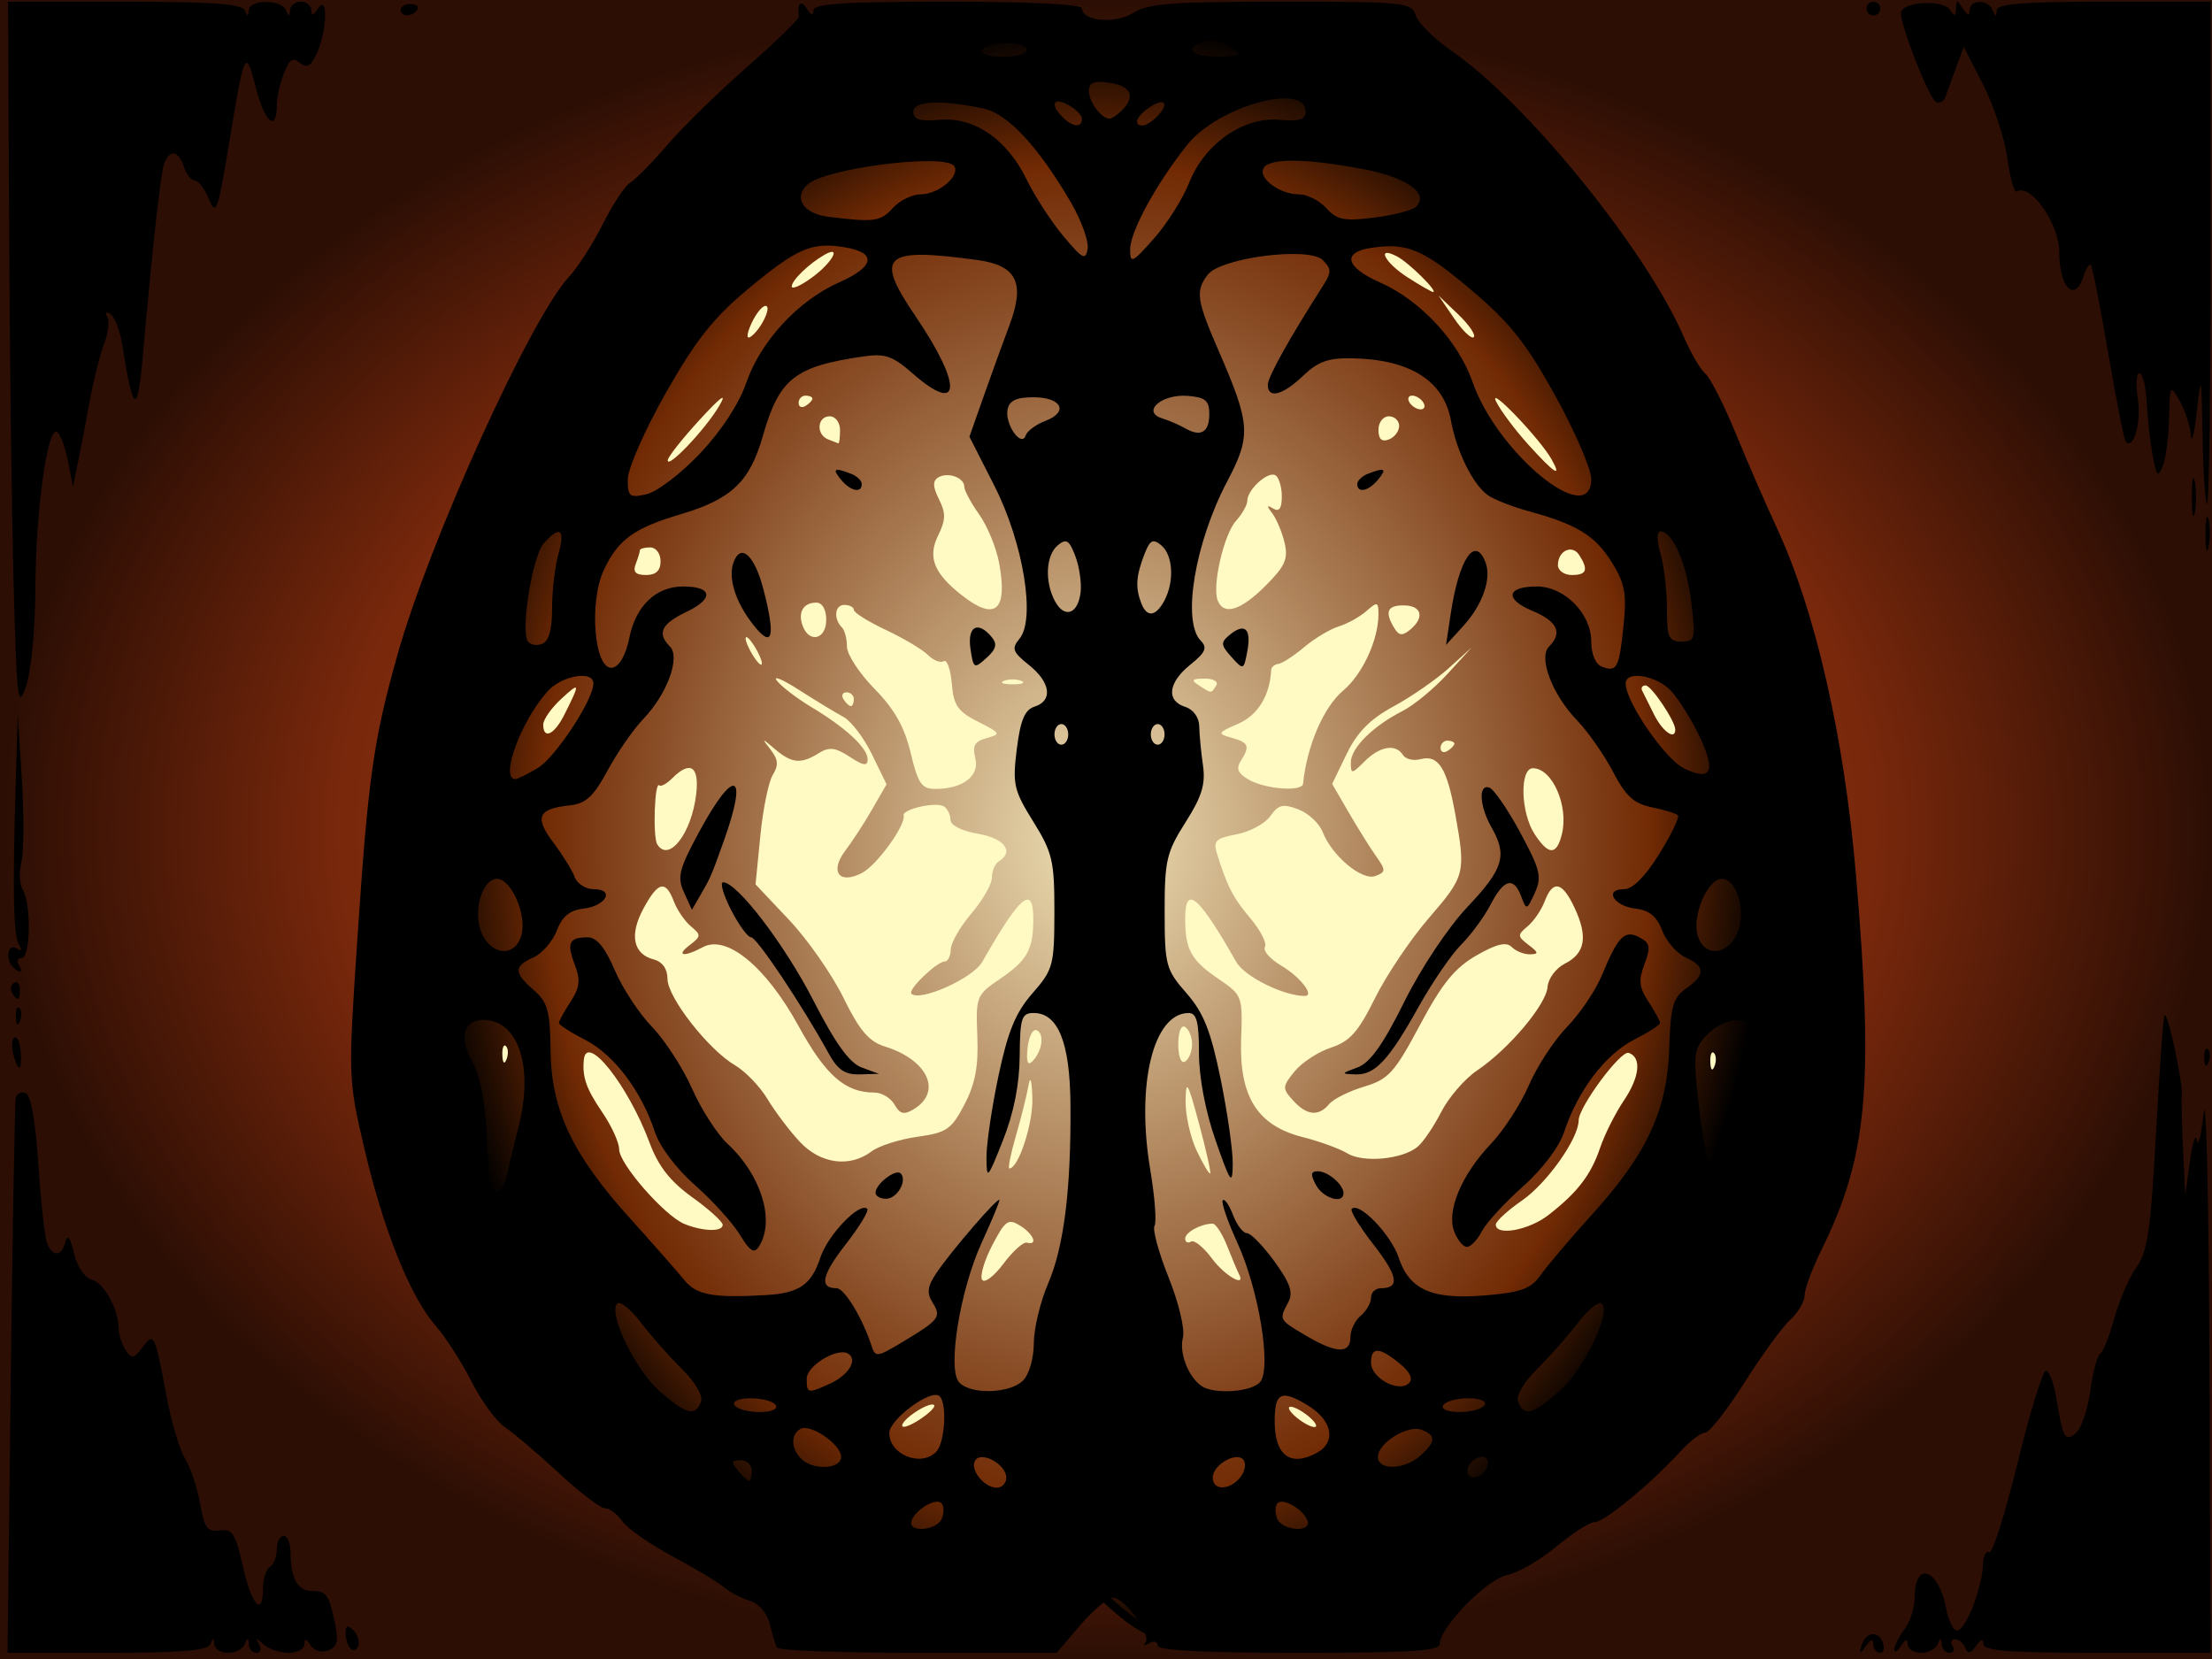 <?xml version="1.0" encoding="UTF-8" standalone="no"?>
<!-- Created with Inkscape (http://www.inkscape.org/) -->
<svg
   xmlns:dc="http://purl.org/dc/elements/1.1/"
   xmlns:cc="http://creativecommons.org/ns#"
   xmlns:rdf="http://www.w3.org/1999/02/22-rdf-syntax-ns#"
   xmlns:svg="http://www.w3.org/2000/svg"
   xmlns="http://www.w3.org/2000/svg"
   xmlns:xlink="http://www.w3.org/1999/xlink"
   xmlns:sodipodi="http://sodipodi.sourceforge.net/DTD/sodipodi-0.dtd"
   xmlns:inkscape="http://www.inkscape.org/namespaces/inkscape"
   width="640"
   height="480"
   id="svg3292"
   sodipodi:version="0.32"
   inkscape:version="0.46"
   sodipodi:docname="bg8.svg"
   inkscape:output_extension="org.inkscape.output.svg.inkscape"
   version="1.0"
   inkscape:export-filename="C:\Users\Jesper\Documents\Visual Studio 2008\Projects\L2Stack\Debug\data\bg8.png"
   inkscape:export-xdpi="90"
   inkscape:export-ydpi="90">
  <rect width="100%" height="100%" fill="#808080" stroke="none"/>
  <defs
     id="defs3294">
    <linearGradient
       id="linearGradient3904">
      <stop
         style="stop-color:#c74215;stop-opacity:1;"
         offset="0"
         id="stop3906" />
      <stop
         id="stop4274"
         offset="0.691"
         style="stop-color:#79280c;stop-opacity:1;" />
      <stop
         style="stop-color:#2c0e04;stop-opacity:1;"
         offset="1"
         id="stop3908" />
    </linearGradient>
    <linearGradient
       id="linearGradient3896">
      <stop
         id="stop4234"
         offset="0"
         style="stop-color:#eee0b5;stop-opacity:1;" />
      <stop
         style="stop-color:#712a04;stop-opacity:1;"
         offset="0.826"
         id="stop4236" />
      <stop
         style="stop-color:#000000;stop-opacity:1;"
         offset="1"
         id="stop3900" />
    </linearGradient>
    <inkscape:perspective
       sodipodi:type="inkscape:persp3d"
       inkscape:vp_x="0 : 526.18109 : 1"
       inkscape:vp_y="0 : 1000 : 0"
       inkscape:vp_z="744.09448 : 526.18109 : 1"
       inkscape:persp3d-origin="372.04724 : 350.78739 : 1"
       id="perspective3300" />
    <inkscape:perspective
       id="perspective3309"
       inkscape:persp3d-origin="372.04724 : 350.78739 : 1"
       inkscape:vp_z="744.09448 : 526.18109 : 1"
       inkscape:vp_y="0 : 1000 : 0"
       inkscape:vp_x="0 : 526.18109 : 1"
       sodipodi:type="inkscape:persp3d" />
    <radialGradient
       inkscape:collect="always"
       xlink:href="#linearGradient3896"
       id="radialGradient3902"
       cx="376.329"
       cy="510.648"
       fx="376.329"
       fy="510.648"
       r="220.259"
       gradientTransform="matrix(0.883,0,0,1.071,-5.067,-8.416)"
       gradientUnits="userSpaceOnUse" />
    <radialGradient
       inkscape:collect="always"
       xlink:href="#linearGradient3904"
       id="radialGradient3910"
       cx="367.5"
       cy="506.368"
       fx="367.5"
       fy="506.368"
       r="362.547"
       gradientTransform="matrix(0.883,0,0,0.662,5.632,201.06)"
       gradientUnits="userSpaceOnUse" />
    <inkscape:perspective
       id="perspective7420"
       inkscape:persp3d-origin="372.04724 : 350.78739 : 1"
       inkscape:vp_z="744.09448 : 526.18109 : 1"
       inkscape:vp_y="0 : 1000 : 0"
       inkscape:vp_x="0 : 526.18109 : 1"
       sodipodi:type="inkscape:persp3d" />
    <inkscape:perspective
       id="perspective7433"
       inkscape:persp3d-origin="372.04724 : 350.78739 : 1"
       inkscape:vp_z="744.09448 : 526.18109 : 1"
       inkscape:vp_y="0 : 1000 : 0"
       inkscape:vp_x="0 : 526.18109 : 1"
       sodipodi:type="inkscape:persp3d" />
  </defs>
  <sodipodi:namedview
     id="base"
     pagecolor="#ffffff"
     bordercolor="#666666"
     borderopacity="1.0"
     gridtolerance="10000"
     guidetolerance="10"
     objecttolerance="10"
     inkscape:pageopacity="0.0"
     inkscape:pageshadow="2"
     inkscape:zoom="0.9899495"
     inkscape:cx="311.65541"
     inkscape:cy="574.9621"
     inkscape:document-units="px"
     inkscape:current-layer="layer1"
     showgrid="false"
     inkscape:window-width="1680"
     inkscape:window-height="1000"
     inkscape:window-x="0"
     inkscape:window-y="14" />
  <g
     inkscape:label="Layer 1"
     inkscape:groupmode="layer"
     id="layer1"
     transform="translate(-10.004,-296.268)">
    <rect
       style="opacity:1;fill:url(#radialGradient3910);fill-opacity:1;fill-rule:evenodd;stroke:none;stroke-width:0.906px;stroke-linecap:butt;stroke-linejoin:miter;marker:none;marker-start:none;marker-mid:none;marker-end:none;stroke-miterlimit:4;stroke-dasharray:none;stroke-dashoffset:0;stroke-opacity:1;visibility:visible;display:inline;overflow:visible;enable-background:accumulate"
       id="rect3894"
       width="640"
       height="480"
       x="10.004"
       y="296.268"
       ry="0"
       inkscape:export-filename="C:\Users\Jesper\Pictures\bg8.png"
       inkscape:export-xdpi="99.297516"
       inkscape:export-ydpi="99.297516" />
    <path
       style="opacity:1;fill:url(#radialGradient3902);fill-opacity:1;fill-rule:nonzero;stroke:#000000;stroke-width:2.383;stroke-linecap:butt;stroke-linejoin:round;marker:none;marker-start:none;marker-mid:none;marker-end:none;stroke-miterlimit:4;stroke-dasharray:none;stroke-dashoffset:0;stroke-opacity:1;visibility:visible;display:inline;overflow:visible;enable-background:accumulate"
       d="M 139.939,622.412 C 125.851,551.877 138.047,473.038 158.852,432.701 C 179.658,392.363 226.942,331.227 259.726,314.21 C 277.276,305.1 307.779,300.751 322.796,314.343 C 333.869,300.306 355.167,302.928 366.904,306.647 C 385.074,312.403 452.799,348.506 494.888,445.306 C 522.526,508.87 528.388,560.478 508.758,648.883 C 492.635,721.493 415.45,763.592 401.58,766.744 C 387.71,769.895 356.187,780.609 335.381,763.592 C 314.576,746.575 318.359,740.902 318.359,745.945 C 318.359,750.987 313.315,767.374 297.554,768.004 C 281.792,768.634 250.269,775.567 221.898,749.726 C 193.528,723.885 152.143,683.52 139.939,622.412 z"
       id="path3826"
       sodipodi:nodetypes="csscsssssssss" />
    <path
       style="fill:#000000"
       d="M 13.117,695.36 C 13.629,651.842 14.283,615.202 14.57,613.938 C 14.857,612.674 16.156,612.047 17.455,612.546 C 18.927,613.11 20.302,620.852 21.104,633.092 C 21.813,643.894 22.936,654.149 23.601,655.882 C 25.202,660.053 27.859,659.888 28.956,655.55 C 29.545,653.221 30.354,654.298 31.395,658.801 C 32.272,662.59 34.456,665.928 36.391,666.434 C 40.047,667.39 44.276,674.899 44.327,680.525 C 44.343,682.389 45.256,685.258 46.356,686.901 C 48.089,689.49 48.739,689.383 51.248,686.097 C 54.634,681.664 54.734,681.872 58.306,700.834 C 59.647,707.951 62.027,715.842 63.595,718.371 C 65.164,720.9 67.097,726.722 67.892,731.31 C 69.108,738.325 70.011,739.555 73.577,739.055 C 77.23,738.542 78.158,739.988 80.289,749.505 C 82.828,760.848 86.11,764.336 86.11,755.692 C 86.11,753.019 87.006,750.279 88.101,749.603 C 89.196,748.926 90.092,746.634 90.092,744.509 C 90.092,742.384 90.988,740.645 92.084,740.645 C 93.179,740.645 94.075,742.811 94.075,745.459 C 94.075,752.824 96.121,756.569 100.144,756.569 C 104.453,756.569 105.108,757.48 106.942,766.026 C 108.029,771.094 107.604,772.775 104.984,773.781 C 103.059,774.519 100.89,773.885 99.878,772.286 C 98.62,770.3 98.109,770.218 98.087,771.996 C 98.071,773.365 95.996,774.484 93.477,774.484 C 90.959,774.484 87.691,773.365 86.216,771.996 C 84.071,770.006 83.816,770.006 84.94,771.996 C 85.713,773.365 85.396,774.484 84.236,774.484 C 83.077,774.484 82.057,773.365 81.971,771.996 C 81.845,770.006 81.613,770.006 80.809,771.996 C 80.257,773.365 78.087,774.484 75.988,774.484 C 73.889,774.484 72.101,773.365 72.015,771.996 C 71.889,770.006 71.657,770.006 70.853,771.996 C 70.115,773.826 62.22,774.484 41.018,774.484 L 12.187,774.484 L 13.117,695.36 z M 111.456,773.282 C 110.657,772.483 110.004,770.457 110.004,768.778 C 110.004,766.538 110.593,766.315 112.219,767.94 C 113.437,769.158 114.091,771.185 113.671,772.444 C 113.251,773.703 112.254,774.08 111.456,773.282 z M 234.843,772.991 C 234.382,772.17 233.431,769.095 232.73,766.157 C 231.981,763.019 229.608,760.254 226.979,759.453 C 224.517,758.703 221.159,756.942 219.517,755.541 C 217.874,754.139 211.165,750.11 204.609,746.588 C 198.052,743.065 191.505,738.495 190.06,736.433 C 188.615,734.37 186.363,732.677 185.057,732.671 C 183.75,732.664 177.753,728.085 171.729,722.496 C 165.706,716.907 158.706,710.95 156.174,709.26 C 153.642,707.569 149.268,701.623 146.454,696.046 C 143.639,690.469 138.936,683.156 136.003,679.796 C 128.656,671.381 120.832,651.844 115.33,628.18 C 110.758,608.509 110.735,607.805 113.367,568.463 C 116.534,521.126 117.988,510.769 124.963,485.856 C 134.162,452.995 163.534,388.23 174.614,376.376 C 177.173,373.639 181.592,366.748 184.435,361.061 C 187.277,355.375 190.835,350.001 192.341,349.118 C 193.847,348.235 198.743,343.254 203.219,338.049 C 207.696,332.843 218.096,322.687 226.33,315.479 C 234.565,308.271 241.222,301.781 241.125,301.057 C 240.609,297.224 241.709,296.112 243.411,298.745 C 244.697,300.736 245.351,300.901 245.371,299.243 C 245.394,297.338 254.511,296.755 284.229,296.755 C 308.284,296.755 323.056,297.497 323.056,298.707 C 323.056,302.438 332.887,303.266 337.934,299.96 C 341.998,297.298 349.228,296.755 380.595,296.755 C 416.601,296.755 418.422,296.94 419.625,300.731 C 420.32,302.919 424.881,307.455 429.762,310.812 C 451.622,325.847 486.207,368.402 497.213,393.805 C 499.232,398.464 502.031,403.228 503.434,404.392 C 504.836,405.556 508.811,413.388 512.266,421.798 C 515.721,430.207 521.067,442.501 524.145,449.117 C 535.199,472.878 543.58,509.552 546.949,548.911 C 552.22,610.481 550.355,630.906 536.994,657.931 C 534.317,663.346 532.126,669.254 532.126,671.059 C 532.126,672.864 530.289,676.003 528.043,678.035 C 525.797,680.066 519.817,688.267 514.753,696.258 C 509.69,704.249 504.558,710.787 503.351,710.787 C 502.143,710.787 498.908,713.25 496.162,716.261 C 487.729,725.508 474.201,736.664 471.423,736.664 C 469.973,736.664 464.971,739.851 460.308,743.746 C 455.644,747.641 449.256,751.342 446.111,751.971 C 440.236,753.146 426.596,767.045 426.596,771.857 C 426.596,773.948 418.259,774.484 385.777,774.484 C 358.376,774.484 344.959,773.791 344.959,772.376 C 344.959,771.217 343.839,770.913 342.47,771.7 C 341.101,772.488 340.627,772.418 341.416,771.545 C 343.324,769.433 335.47,758.56 332.036,758.56 C 330.553,758.56 326.272,762.143 322.523,766.522 L 315.705,774.484 L 275.693,774.484 C 253.686,774.484 235.304,773.813 234.843,772.991 z M 282.546,735.583 C 283.195,733.894 283.124,731.91 282.388,731.175 C 280.758,729.544 274.807,733.072 273.728,736.309 C 272.548,739.847 281.182,739.137 282.546,735.583 z M 388.314,736.309 C 387.234,733.072 381.284,729.544 379.653,731.175 C 378.918,731.91 378.847,733.894 379.495,735.583 C 380.859,739.137 389.494,739.847 388.314,736.309 z M 301.154,723.796 C 301.154,719.955 293.914,715.966 292.143,718.831 C 290.534,721.433 294.732,726.711 298.411,726.711 C 299.919,726.711 301.154,725.399 301.154,723.796 z M 368.78,723.813 C 370.104,722.219 370.607,719.977 369.899,718.831 C 368.128,715.966 360.888,719.955 360.888,723.796 C 360.888,727.549 365.67,727.559 368.78,723.813 z M 227.481,721.735 C 227.481,720.093 226.028,718.749 224.251,718.749 C 221.605,718.749 221.469,719.29 223.499,721.735 C 224.862,723.377 226.316,724.721 226.73,724.721 C 227.143,724.721 227.481,723.377 227.481,721.735 z M 440.534,719.594 C 440.534,718.003 439.301,717.357 437.547,718.029 C 435.904,718.66 434.56,720.395 434.56,721.885 C 434.56,723.477 435.793,724.123 437.547,723.45 C 439.19,722.82 440.534,721.085 440.534,719.594 z M 253.366,717.8 C 253.366,714.141 244.327,707.996 241.507,709.738 C 238.733,711.452 238.875,715.41 241.818,718.351 C 245.224,721.757 253.366,721.368 253.366,717.8 z M 420.963,717.445 C 425.461,713.376 425.551,711.576 421.337,709.96 C 417.325,708.42 408.676,713.776 408.676,717.8 C 408.676,721.781 416.418,721.558 420.963,717.445 z M 280.844,716.361 C 283.512,713.694 284.112,701.612 281.652,700.092 C 278.864,698.37 267.304,707.064 267.304,710.884 C 267.304,717.132 276.394,720.809 280.844,716.361 z M 390.886,716.689 C 396.724,713.565 395.592,707.267 388.407,702.899 C 380.702,698.215 378.808,699.127 378.808,707.521 C 378.808,717.323 383.311,720.741 390.886,716.689 z M 212.804,701.879 C 213.472,700.139 211.216,696.251 207.266,692.337 C 203.6,688.704 198.24,682.636 195.355,678.852 C 192.47,675.068 189.428,672.623 188.596,673.42 C 185.828,676.07 193.791,692.599 200.799,698.751 C 208.505,705.515 211.145,706.203 212.804,701.879 z M 234.45,702.825 C 233.774,701.73 230.532,700.834 227.246,700.834 C 223.771,700.834 221.788,701.667 222.504,702.825 C 223.18,703.92 226.422,704.815 229.708,704.815 C 233.183,704.815 235.166,703.983 234.45,702.825 z M 439.538,702.825 C 440.254,701.667 438.271,700.834 434.795,700.834 C 431.51,700.834 428.268,701.73 427.591,702.825 C 426.875,703.983 428.859,704.815 432.334,704.815 C 435.62,704.815 438.861,703.92 439.538,702.825 z M 461.242,698.751 C 468.251,692.599 476.213,676.07 473.445,673.42 C 472.613,672.623 469.572,675.068 466.687,678.852 C 463.801,682.636 458.441,688.704 454.775,692.337 C 450.826,696.251 448.57,700.139 449.237,701.879 C 450.897,706.203 453.536,705.515 461.242,698.751 z M 250.176,696.584 C 255.541,694.14 258.245,689.68 255.42,687.934 C 252.32,686.019 243.411,691.396 243.411,695.182 C 243.411,699.484 243.684,699.541 250.176,696.584 z M 305.989,695.716 C 307.749,693.957 309.118,689.238 309.118,684.933 C 309.118,680.723 310.977,672.949 313.249,667.658 C 317.847,656.95 319.916,640.362 319.72,615.783 C 319.578,597.884 316.144,589.364 309.072,589.364 C 305.582,589.364 305.124,590.774 305.033,601.805 C 304.965,610.026 303.325,618.296 300.196,626.189 C 295.712,637.499 295.459,637.763 295.417,631.165 C 295.392,627.334 296.958,616.699 298.896,607.534 C 301.617,594.662 303.856,589.226 308.735,583.647 C 314.72,576.803 315.052,575.573 315.071,560.136 C 315.09,545.38 314.513,542.916 308.949,533.968 C 303.323,524.919 302.923,523.158 304.193,512.999 C 305.24,504.617 306.497,501.617 309.34,500.715 C 314.715,499.009 313.983,493.676 307.683,488.654 C 302.986,484.909 302.625,483.904 304.968,481.082 C 309.705,475.375 306.086,453.317 297.707,436.824 L 290.49,422.62 L 294.602,410.944 C 296.864,404.522 300.218,395.275 302.057,390.396 C 306.688,378.107 304.215,373.06 292.797,371.5 C 265.546,367.775 262.926,370.15 274.877,387.742 C 288.594,407.936 288.125,416.669 273.99,404.262 C 268.278,399.248 266.038,398.48 259.789,399.396 C 239.838,402.317 235.47,405.788 230.683,422.526 C 226.923,435.669 221.634,440.69 206.956,445.048 C 193.473,449.05 188.899,452.35 184.768,461.052 C 180.26,470.549 181.987,490.454 187.231,489.444 C 189.221,489.061 191.089,485.753 192.073,480.869 C 193.955,471.532 199.791,465.951 207.673,465.951 C 216.152,465.951 216.633,469.472 208.672,473.268 C 201.327,476.769 200.014,479.497 203.835,483.316 C 206.936,486.416 203.038,497.072 196.189,504.219 C 193.27,507.264 188.589,514.008 185.786,519.204 C 181.686,526.805 179.521,528.78 174.716,529.303 C 165.628,530.293 164.584,532.701 170.076,540.006 C 172.789,543.615 175.587,548.135 176.293,550.051 C 177,551.967 179.473,553.534 181.788,553.534 C 187.98,553.534 185.413,558.388 178.811,559.163 C 174.839,559.629 172.648,561.43 171.117,565.486 C 169.939,568.606 166.907,572.1 164.379,573.251 C 158.588,575.889 158.603,577.669 164.462,582.761 C 168.47,586.245 169.165,588.754 169.3,600.231 C 169.502,617.434 175.581,630.272 192.288,648.778 C 199.05,656.269 206.142,664.328 208.048,666.687 C 211.495,670.953 216.348,671.844 231.462,670.983 C 241.28,670.423 244.745,668.048 247.377,660.075 C 249.549,653.498 258.808,643.905 260.934,646.03 C 261.477,646.572 258.673,651.183 254.704,656.277 C 247.742,665.209 246.95,668.986 252.035,668.986 C 254.315,668.986 259.51,677.518 262.134,685.57 C 263.259,689.022 263.718,688.979 270.789,684.754 C 281.774,678.189 282.444,677.337 279.865,673.21 C 278.081,670.354 278.305,668.508 280.911,664.624 C 285.228,658.187 299.163,642.064 299.163,643.505 C 299.163,644.117 296.854,649.659 294.033,655.82 C 287.809,669.41 284.093,692.096 287.431,696.117 C 290.504,699.819 302.137,699.567 305.989,695.716 z M 224.039,653.471 C 221.955,650.045 216.115,643.603 211.062,639.156 C 205.646,634.39 200.872,628.027 199.433,623.654 C 195.558,611.878 187.572,601.344 179.335,597.143 C 175.152,595.01 171.729,592.803 171.729,592.239 C 171.729,591.676 173.236,588.916 175.077,586.107 C 177.757,582.018 177.998,579.872 176.289,575.345 C 173.903,569.026 174.656,567.468 180.097,567.468 C 182.643,567.468 185.091,570.454 187.849,576.923 C 190.066,582.123 194.918,589.513 198.63,593.345 C 202.342,597.177 207.568,605.239 210.242,611.26 C 212.917,617.281 217.527,624.447 220.487,627.184 C 230.257,636.219 234.323,649.444 229.616,656.879 C 228.21,659.1 227.022,658.374 224.039,653.471 z M 263.322,641.362 C 263.322,638.853 269.167,634.355 270.585,635.772 C 272.624,637.811 269.581,643.109 266.371,643.109 C 264.694,643.109 263.322,642.323 263.322,641.362 z M 249.789,601.107 C 242.098,587.111 228.988,567.468 227.339,567.468 C 226.367,567.468 223.743,563.885 221.508,559.506 C 219.273,555.127 218.245,551.544 219.223,551.544 C 223.291,551.544 237.094,569.638 245.412,585.876 C 251.739,598.226 255.783,603.822 259.325,605.126 L 264.318,606.965 L 258.749,607.122 C 254.496,607.242 252.38,605.822 249.789,601.107 z M 207.89,554.438 C 205.89,550.048 206.457,547.766 212.184,537.148 C 222.492,518.039 226.635,519.443 219.417,539.601 C 215.775,549.77 215.619,550.133 212.787,555.022 L 210.195,559.495 L 207.89,554.438 z M 290.787,483.957 C 289.836,477.478 292.931,475.772 296.921,480.577 C 298.616,482.619 298.255,484.069 295.413,486.641 C 291.844,489.87 291.637,489.75 290.787,483.957 z M 227.922,477.006 C 222.729,470.406 220.547,463.362 222.29,458.823 C 224.432,453.241 228.408,457.029 230.975,467.099 C 234.48,480.846 233.485,484.076 227.922,477.006 z M 253.366,435.097 C 250.676,431.856 251.319,431.451 256.19,433.32 C 257.922,433.984 259.34,435.328 259.34,436.305 C 259.34,439.059 256.113,438.406 253.366,435.097 z M 374.611,696.117 C 377.955,692.088 374.228,669.4 367.98,655.757 C 365.143,649.562 363.258,644.057 363.79,643.525 C 364.323,642.992 365.658,644.92 366.756,647.809 C 367.855,650.698 369.667,653.061 370.782,653.061 C 371.897,653.061 375.48,656.747 378.744,661.251 C 383.326,667.574 384.236,670.266 382.739,673.063 C 380.028,678.127 379.999,678.073 387.882,682.723 C 396.648,687.893 400.711,688.032 400.711,683.163 C 400.711,681.108 402.055,678.311 403.698,676.948 C 405.34,675.585 406.684,673.236 406.684,671.728 C 406.684,670.22 407.976,668.986 409.554,668.986 C 415.102,668.986 414.485,665.448 407.338,656.277 C 403.368,651.183 400.565,646.572 401.107,646.03 C 403.236,643.902 412.494,653.502 414.671,660.094 C 417.783,669.521 424.395,672.379 439.998,671.043 C 450.221,670.168 453.004,669.127 455.805,665.129 C 457.674,662.46 464.364,654.584 470.671,647.626 C 486.52,630.142 492.397,617.476 492.964,599.577 C 493.348,587.45 494.059,584.928 497.836,582.283 C 503.477,578.333 503.43,575.878 497.663,573.251 C 495.135,572.1 492.103,568.606 490.925,565.486 C 489.394,561.43 487.202,559.629 483.231,559.163 C 476.886,558.418 473.991,553.534 479.893,553.534 C 482.374,553.534 486.002,549.903 490.091,543.326 C 493.582,537.712 496.002,532.682 495.468,532.148 C 494.934,531.614 491.539,530.574 487.925,529.838 C 482.743,528.782 480.373,526.62 476.726,519.618 C 474.181,514.734 469.503,508.035 466.33,504.731 C 459.08,497.183 455.026,486.496 458.207,483.316 C 462.177,479.347 460.61,476.025 453.333,472.986 C 445.205,469.591 445.902,465.951 454.68,465.951 C 462.637,465.951 470.401,473.801 470.401,481.847 C 470.401,485.531 471.625,488.441 473.474,489.15 C 477.835,490.823 478.47,489.621 479.745,477.269 C 480.691,468.113 480.138,465.072 476.444,459.096 C 471.62,451.293 466.282,447.981 452.481,444.228 C 447.553,442.888 442.09,440.733 440.342,439.44 C 436.074,436.281 431.4,426.747 429.81,417.953 C 427.723,406.416 417.973,400.264 401.245,399.928 C 394.373,399.79 391.332,400.873 387.039,404.984 C 381.124,410.65 376.817,411.756 376.817,407.61 C 376.817,405.354 382.887,394.463 392.818,378.897 C 395.284,375.031 395.27,374.066 392.707,371.509 C 388.724,367.535 363.106,370.833 359.395,375.798 C 355.839,380.555 356.209,383.062 362.668,397.938 C 371.83,419.041 372.041,422.321 365.078,435.54 C 355.723,453.3 351.934,476.05 357.404,481.625 C 359.402,483.663 358.815,485.03 354.417,488.567 C 347.972,493.752 347.33,499.01 352.923,500.785 C 355.264,501.528 356.937,503.84 356.981,506.393 C 357.022,508.783 357.508,513.873 358.061,517.705 C 358.845,523.145 357.738,526.758 353.007,534.196 C 347.516,542.83 346.952,545.248 346.971,560.073 C 346.99,575.563 347.322,576.804 353.274,583.609 C 358.246,589.295 360.311,594.485 363.176,608.491 C 365.166,618.225 366.743,629.324 366.68,633.156 C 366.578,639.348 366.028,638.585 361.735,626.299 C 358.766,617.799 356.906,608.024 356.906,600.92 C 356.906,591.975 356.231,589.364 353.919,589.364 C 343.711,589.364 338.657,609.936 342.797,634.633 C 344.126,642.562 344.69,649.896 344.049,650.932 C 343.409,651.967 345.245,658.706 348.129,665.907 C 351.08,673.278 352.883,680.867 352.254,683.272 C 351.102,687.676 353.844,694.745 357.702,697.32 C 361.383,699.778 372.211,699.008 374.611,696.117 z M 430.74,652.564 C 428.477,646.604 432.885,636.112 441.401,627.184 C 445.057,623.353 449.985,615.739 452.353,610.265 C 454.722,604.791 459.708,597.177 463.433,593.345 C 467.158,589.513 471.688,582.795 473.498,578.416 C 478.185,567.081 480.073,565.186 484.382,567.491 C 487.448,569.132 487.662,570.29 485.804,575.211 C 484.034,579.896 484.256,581.974 486.965,586.107 C 488.806,588.916 490.312,591.676 490.312,592.239 C 490.312,592.803 486.89,595.01 482.707,597.143 C 474.465,601.346 466.484,611.879 462.602,623.674 C 461.142,628.11 456.298,634.536 450.598,639.598 C 445.342,644.266 440,650.1 438.726,652.564 C 437.453,655.027 435.518,657.042 434.426,657.042 C 433.334,657.042 431.676,655.027 430.74,652.564 z M 390.755,639.128 C 389.119,636.07 389.241,635.146 391.282,635.146 C 394.209,635.146 398.72,639.01 398.72,641.516 C 398.72,644.75 392.817,642.98 390.755,639.128 z M 402.767,605.11 C 406.407,603.771 410.171,598.495 416.301,586.138 C 421.18,576.304 428.988,564.587 434.654,558.598 C 445.026,547.634 446.185,543.761 441.529,535.619 C 438.048,529.532 437.694,523.062 440.901,524.13 C 442.198,524.563 446.229,530.421 449.858,537.148 C 455.671,547.925 456.173,550.002 454.075,554.606 C 451.783,559.635 451.636,559.676 450.16,555.687 C 447.988,549.816 445.137,550.542 441.311,557.938 C 439.491,561.455 435.66,566.685 432.797,569.56 C 429.934,572.435 424.455,580.41 420.622,587.283 C 411.853,603.008 407.85,607.32 402.204,607.122 C 397.913,606.971 397.936,606.887 402.767,605.11 z M 366.313,486.361 C 363.202,482.915 363.135,482.15 365.749,479.982 C 370.12,476.355 372.109,478.129 370.908,484.583 C 369.864,490.19 369.795,490.217 366.313,486.361 z M 429.733,473.913 C 432.132,457.92 436.77,451.054 439.815,458.988 C 441.61,463.664 438.987,471.213 433.452,477.302 L 428.389,482.87 L 429.733,473.913 z M 402.702,436.305 C 402.702,435.328 404.119,433.984 405.852,433.32 C 410.723,431.451 411.366,431.856 408.676,435.097 C 405.928,438.406 402.702,439.059 402.702,436.305 z M 414.926,690.74 C 409.03,685.924 406.684,685.878 406.684,690.577 C 406.684,694.984 414.696,699.309 417.636,696.489 C 418.945,695.233 418.018,693.266 414.926,690.74 z M 156.848,635.644 C 157.467,632.633 158.828,626.931 159.873,622.972 C 164.567,605.196 160.142,591.355 149.764,591.355 C 144.05,591.355 142.667,596.772 146.659,603.527 C 148.76,607.083 150.327,614.797 150.759,623.708 C 151.65,642.075 151.484,641.118 153.771,641.118 C 154.845,641.118 156.23,638.655 156.848,635.644 z M 511.409,624.324 C 511.775,615.66 513.387,606.806 515.258,603.19 C 517.028,599.767 517.992,595.704 517.399,594.161 C 515.81,590.021 508.837,590.75 504.027,595.559 C 500.403,599.182 499.981,601.315 500.97,610.985 C 502.609,626.996 504.446,635.76 506.775,638.678 C 509.964,642.672 510.735,640.281 511.409,624.324 z M 160.919,566.62 C 162.385,560.78 157.872,550.548 153.83,550.548 C 149.394,550.548 146.672,560.346 149.428,566.393 C 152.442,573.007 159.282,573.142 160.919,566.62 z M 512.614,566.393 C 515.37,560.346 512.648,550.548 508.212,550.548 C 504.17,550.548 499.657,560.78 501.123,566.62 C 502.76,573.142 509.599,573.007 512.614,566.393 z M 165.554,518.503 C 170.654,515.491 181.685,498.75 181.685,494.022 C 181.685,490.121 172.542,491.695 168.416,496.306 C 160.641,504.994 154.543,521.686 159.143,521.686 C 159.705,521.686 162.589,520.253 165.554,518.503 z M 501.63,509.128 C 499.432,504.539 495.83,498.77 493.626,496.306 C 489.499,491.695 480.357,490.121 480.357,494.022 C 480.357,499.327 491.769,515.921 497.239,518.57 C 505.21,522.43 506.585,519.473 501.63,509.128 z M 319.074,508.747 C 319.074,507.105 318.178,505.761 317.083,505.761 C 315.988,505.761 315.092,507.105 315.092,508.747 C 315.092,510.389 315.988,511.733 317.083,511.733 C 318.178,511.733 319.074,510.389 319.074,508.747 z M 346.95,508.747 C 346.95,507.105 346.054,505.761 344.959,505.761 C 343.864,505.761 342.968,507.105 342.968,508.747 C 342.968,510.389 343.864,511.733 344.959,511.733 C 346.054,511.733 346.95,510.389 346.95,508.747 z M 169.738,472.194 C 169.738,467.103 170.572,460.033 171.59,456.482 C 173.64,449.339 171.972,448.184 167.298,453.51 C 164.093,457.161 160.629,478.413 162.694,481.753 C 163.353,482.819 165.208,483.187 166.815,482.57 C 168.805,481.807 169.738,478.495 169.738,472.194 z M 499.342,470.429 C 497.981,459.187 493.968,450.026 490.405,450.026 C 489.334,450.026 489.353,452.653 490.451,456.482 C 491.47,460.033 492.304,467.199 492.304,472.407 C 492.304,480.72 492.817,481.875 496.515,481.875 C 500.476,481.875 500.644,481.192 499.342,470.429 z M 322.654,467.671 C 322.98,464.954 322.293,460.223 321.128,457.157 C 319.366,452.526 318.509,451.998 316.054,454.035 C 312.596,456.904 312.205,464.539 315.227,470.183 C 317.973,475.313 321.895,473.986 322.654,467.671 z M 346.88,470.062 C 349.843,464.527 349.418,456.88 345.987,454.035 C 343.537,452.002 342.689,452.491 341.01,456.906 C 338.683,463.023 338.489,466.323 340.194,470.764 C 341.82,475 344.38,474.732 346.88,470.062 z M 212.548,427.46 C 218.72,420.933 223.812,413.141 225.946,406.955 C 230.078,394.981 240.976,383.201 252.729,378.003 C 263.207,373.37 263.796,369.335 254.222,367.782 C 244.741,366.243 240.543,368.101 225.946,380.294 C 216.375,388.289 211.133,394.964 202.621,409.993 C 196.553,420.705 191.641,431.868 191.641,434.942 C 191.641,439.989 192.149,440.388 197.116,439.247 C 200.128,438.554 207.072,433.251 212.548,427.46 z M 470.401,434.837 C 470.401,431.958 465.723,421.135 460.005,410.786 C 451.644,395.654 446.936,389.705 435.953,380.395 C 421.759,368.361 417.262,366.437 406.888,367.96 C 398.18,369.237 399.219,373.539 409.312,378.003 C 421.022,383.181 431.951,394.96 436.096,406.87 C 443.26,427.457 470.401,449.583 470.401,434.837 z M 312.476,418.037 C 319.322,415.434 317.159,411.211 308.98,411.211 C 304.041,411.211 302.017,412.181 301.514,414.79 C 300.701,419.014 305.548,425.899 306.765,422.248 C 307.194,420.963 309.764,419.067 312.476,418.037 z M 359.892,416.072 C 359.892,412.17 358.765,411.222 353.631,410.805 C 346.125,410.197 340.186,415.409 346.228,417.302 C 348.268,417.942 351.281,419.24 352.923,420.187 C 357.448,422.797 359.892,421.353 359.892,416.072 z M 319.887,354.907 C 310.52,338.797 301.567,329.151 294.62,327.682 C 282.2,325.057 274.273,325.416 274.273,328.603 C 274.273,330.852 276.148,331.424 281.866,330.921 C 291.885,330.04 301.372,336.541 307.016,348.154 C 309.37,352.997 314.166,360.395 317.674,364.594 C 323.185,371.191 324.14,371.689 324.697,368.26 C 325.052,366.077 322.888,360.069 319.887,354.907 z M 354.071,349.12 C 358.507,337.862 369.769,330.005 380.159,330.919 C 385.893,331.424 387.768,330.853 387.768,328.603 C 387.768,319.956 362.427,327.008 353.547,338.126 C 344.588,349.343 336.994,363.242 336.994,368.423 C 336.994,372.668 337.575,372.402 343.888,365.262 C 347.68,360.974 352.263,353.71 354.071,349.12 z M 268.3,356.471 C 270.282,354.281 273.941,352.49 276.431,352.49 C 281.513,352.49 287.856,347.173 286.121,344.367 C 283.737,340.511 248.907,344.851 243.636,349.661 C 239.417,353.512 242.427,358.099 249.768,359.003 C 262.958,360.628 264.759,360.382 268.3,356.471 z M 419.582,356.169 C 423.718,352.348 417.251,347.646 404.52,345.218 C 388.085,342.083 377.421,341.94 375.635,344.829 C 373.843,347.727 380.194,352.49 385.849,352.49 C 388.208,352.49 391.77,354.292 393.764,356.495 C 396.842,359.895 398.923,360.309 407.513,359.234 C 413.08,358.537 418.512,357.158 419.582,356.169 z M 323.056,330.664 C 323.056,329.607 321.264,327.784 319.074,326.613 C 314.688,324.266 313.723,326.438 317.481,330.196 C 320.36,333.074 323.056,333.3 323.056,330.664 z M 344.561,330.196 C 348.367,326.39 347.328,324.353 342.968,327.075 C 338.945,329.586 337.645,332.584 340.578,332.584 C 341.454,332.584 343.246,331.509 344.561,330.196 z M 334.605,328.205 C 338.641,324.17 337.279,321.135 331.021,320.216 C 326.472,319.549 325.047,320.112 325.047,322.578 C 325.047,325.75 328.657,330.594 331.021,330.594 C 331.678,330.594 333.291,329.519 334.605,328.205 z M 307.127,310.688 C 307.127,309.594 304.492,308.698 301.271,308.698 C 298.05,308.698 294.862,309.594 294.185,310.688 C 293.452,311.873 295.823,312.679 300.041,312.679 C 303.938,312.679 307.127,311.783 307.127,310.688 z M 366.271,309.84 C 364.304,308.349 360.944,307.586 358.804,308.145 C 352.234,309.863 354.49,312.682 362.381,312.616 C 369.111,312.558 369.495,312.285 366.271,309.84 z M 548.526,772.618 C 549.634,768.523 553.331,767.804 554.717,771.414 C 555.365,773.103 555.027,774.484 553.967,774.484 C 552.906,774.484 552.024,773.365 552.007,771.996 C 551.987,770.309 551.297,770.47 549.865,772.494 C 548.147,774.922 547.897,774.946 548.526,772.618 z M 558.105,773.489 C 558.123,772.394 559.453,769.76 561.061,767.635 C 562.669,765.51 563.985,761.404 563.985,758.511 C 563.985,747.59 570.931,750.112 573.13,761.832 C 573.837,765.602 575.367,768.369 576.53,767.982 C 579.074,767.134 583.534,755.393 583.745,748.987 C 583.828,746.46 584.636,744.849 585.541,745.408 C 586.446,745.966 590.131,734.375 593.73,719.648 C 597.329,704.921 601.028,692.872 601.95,692.872 C 602.873,692.872 604.186,696.231 604.868,700.337 C 606.891,712.506 607.456,713.542 610.627,710.911 C 612.162,709.638 614.027,704.164 614.772,698.746 C 615.518,693.328 616.817,688.47 617.659,687.949 C 618.501,687.429 620.372,682.725 621.816,677.497 C 623.26,672.268 626.14,665.662 628.215,662.816 C 631.353,658.515 632.293,652.005 633.791,624.203 C 634.782,605.811 635.914,590.443 636.306,590.052 C 637.252,589.106 641.603,609.433 641.271,613.251 C 641.129,614.893 641.294,622.059 641.639,629.175 L 642.265,642.113 L 643.631,632.161 C 644.382,626.687 645.287,623.999 645.644,626.189 C 646,628.379 646.886,624.796 647.613,618.227 C 648.34,611.658 649.085,644.129 649.269,690.384 L 649.604,774.484 L 616.75,774.484 C 591.811,774.484 583.889,773.885 583.866,771.996 C 583.845,770.309 583.155,770.47 581.723,772.494 C 580.133,774.741 579.361,774.864 578.601,772.991 C 578.045,771.623 576.717,770.503 575.648,770.503 C 574.58,770.503 574.259,771.399 574.936,772.494 C 575.613,773.589 575.218,774.484 574.058,774.484 C 572.898,774.484 571.879,773.365 571.792,771.996 C 571.666,770.006 571.434,770.006 570.631,771.996 C 570.078,773.365 567.909,774.484 565.81,774.484 C 563.711,774.484 561.98,773.365 561.963,771.996 C 561.943,770.337 561.289,770.503 560.002,772.494 C 558.941,774.136 558.087,774.584 558.105,773.489 z M 13.853,601.309 C 13.28,599.121 13.433,596.946 14.193,596.476 C 14.953,596.007 15.755,597.797 15.975,600.456 C 16.46,606.307 15.284,606.78 13.853,601.309 z M 647.77,602.468 C 647.684,600.37 648.154,599.194 648.816,599.856 C 649.477,600.517 649.548,602.234 648.973,603.671 C 648.337,605.259 647.866,604.787 647.77,602.468 z M 14.586,590.525 C 14.5,588.427 14.97,587.251 15.632,587.913 C 16.294,588.574 16.364,590.291 15.789,591.728 C 15.153,593.316 14.682,592.844 14.586,590.525 z M 13.518,583.53 C 12.888,582.511 13.134,581.207 14.065,580.632 C 14.995,580.057 15.756,580.891 15.756,582.485 C 15.756,585.841 15.128,586.134 13.518,583.53 z M 13.765,576.094 C 11.467,573.797 12.298,569.137 14.737,570.644 C 16.222,571.562 16.492,571.186 15.5,569.581 C 13.861,566.93 13.611,554.65 14.546,522.681 L 15.128,502.776 L 16.322,521.686 C 16.979,532.086 16.918,542.939 16.188,545.803 C 15.458,548.667 15.645,552.25 16.605,553.765 C 19.078,557.669 18.836,573.44 16.303,573.44 C 15.143,573.44 14.748,574.335 15.424,575.43 C 16.817,577.683 15.773,578.101 13.765,576.094 z M 13.933,464.766 C 13.384,444.069 12.802,397.799 12.639,361.945 L 12.342,296.755 L 46.074,296.755 C 71.196,296.755 80.061,297.39 80.809,299.243 C 81.613,301.233 81.845,301.233 81.971,299.243 C 82.175,296.002 91.448,296.002 92.756,299.243 C 93.559,301.233 93.792,301.233 93.917,299.243 C 94.004,297.874 95.419,296.755 97.061,296.755 C 98.704,296.755 100.062,297.874 100.079,299.243 C 100.099,300.901 100.752,300.736 102.039,298.745 C 104.913,294.299 104.649,305.163 101.727,311.574 C 99.953,315.467 98.816,316.125 96.782,314.437 C 94.738,312.742 93.683,313.45 92.117,317.568 C 91.003,320.496 90.092,324.571 90.092,326.625 C 90.092,334.542 86.691,331.916 84.148,322.035 C 81.027,309.903 80.795,310.375 76.208,338.195 C 73.047,357.366 72.485,358.918 70.495,353.983 C 69.281,350.972 67.431,348.509 66.382,348.509 C 65.334,348.509 63.907,346.717 63.212,344.528 C 61.718,339.82 59.117,339.357 57.521,343.514 C 56.493,346.193 54.166,367.116 51.341,399.085 C 49.782,416.731 48.578,416.084 45.329,395.854 C 44.676,391.787 43.142,387.841 41.92,387.086 C 40.633,386.291 40.253,386.61 41.016,387.845 C 41.741,389.017 41.357,392.514 40.164,395.617 C 38.971,398.719 37.089,406.185 35.982,412.206 C 34.875,418.227 33.332,426.289 32.554,430.121 L 31.138,437.088 L 29.675,429.693 C 28.871,425.626 27.443,421.823 26.502,421.241 C 23.738,419.533 20.332,444.158 20.24,466.512 C 20.192,478.166 19.013,490.521 17.542,494.8 C 15.16,501.725 14.841,499.07 13.933,464.766 z M 648.115,451.021 C 648.093,446.642 648.483,444.616 648.981,446.52 C 649.479,448.423 649.497,452.006 649.021,454.482 C 648.545,456.958 648.137,455.401 648.115,451.021 z M 644.173,440.073 C 644.173,435.147 644.561,433.131 645.036,435.595 C 645.51,438.058 645.51,442.089 645.036,444.552 C 644.561,447.015 644.173,445 644.173,440.073 z M 647.278,422.656 C 646.968,404.704 646.844,404.144 645.622,415.192 C 644.895,421.76 644.118,424.896 643.895,422.159 C 643.672,419.422 642.209,414.943 640.644,412.206 C 637.883,407.377 637.792,407.525 637.588,417.182 C 637.472,422.656 636.651,428.926 635.764,431.116 C 634.383,434.525 633.964,434.097 632.85,428.13 C 632.134,424.298 631.355,417.361 631.118,412.714 C 630.882,408.067 629.937,404.26 629.02,404.254 C 628.102,404.248 627.888,407.603 628.543,411.708 C 629.607,418.372 627.312,426.523 625.057,424.091 C 624.578,423.576 622.29,412.032 619.972,398.439 C 617.654,384.846 615.39,373.358 614.942,372.91 C 614.494,372.462 613.537,373.954 612.815,376.226 C 610.327,384.064 605.799,379.476 605.799,369.116 C 605.799,361.011 597.529,349.222 593.563,351.673 C 592.833,352.124 591.59,347.808 590.803,342.082 C 590.015,336.356 586.849,326.748 583.767,320.732 L 578.165,309.793 L 575.994,315.715 C 574.799,318.972 573.407,322.813 572.9,324.251 C 572.393,325.689 571.133,326.343 570.101,325.706 C 568.035,324.429 560.002,304.053 560.002,300.089 C 560.002,296.745 572.214,295.97 574.255,299.185 C 575.498,301.143 575.885,301.042 575.932,298.745 C 575.986,296.091 576.207,296.091 577.923,298.745 C 579.21,300.736 579.863,300.901 579.883,299.243 C 579.923,296.009 585.255,296.009 586.56,299.243 C 587.363,301.233 587.596,301.233 587.721,299.243 C 587.84,297.366 595.462,296.755 618.741,296.755 L 649.604,296.755 L 649.604,369.409 C 649.604,409.369 649.156,442.064 648.608,442.064 C 648.061,442.064 647.462,433.331 647.278,422.656 z M 125.933,299.077 C 125.933,298.164 127.238,297.418 128.832,297.418 C 130.427,297.418 131.27,298.164 130.706,299.077 C 129.377,301.227 125.933,301.227 125.933,299.077 z M 550.047,298.745 C 550.047,297.65 550.943,296.755 552.038,296.755 C 553.133,296.755 554.029,297.65 554.029,298.745 C 554.029,299.84 553.133,300.736 552.038,300.736 C 550.943,300.736 550.047,299.84 550.047,298.745 z"
       id="path6894" />
    <path
       style="fill:#fff9c4;fill-opacity:1"
       d="M 271.029,708.738 C 271.029,706.794 279.088,701.627 280.273,702.812 C 280.749,703.288 278.864,705.168 276.084,706.989 C 273.303,708.811 271.029,709.598 271.029,708.738 z M 386.007,707.071 C 383.893,705.525 382.547,703.875 383.018,703.404 C 383.489,702.934 385.604,703.814 387.719,705.36 C 389.834,706.906 391.18,708.556 390.709,709.026 C 390.238,709.497 388.122,708.617 386.007,707.071 z M 294.154,666.54 C 293.478,665.446 294.809,660.935 297.114,656.516 C 300.834,649.38 301.733,648.748 305.139,650.875 C 309.083,653.337 310.428,656.692 307.115,655.803 C 306.093,655.528 303.035,658.279 300.32,661.916 C 297.605,665.554 294.83,667.634 294.154,666.54 z M 360.643,660.373 C 358.238,657.122 355.515,654.929 354.591,655.5 C 353.668,656.07 352.912,655.682 352.912,654.637 C 352.912,652.803 357.494,650.312 360.868,650.312 C 361.77,650.312 363.66,653.232 365.069,656.801 C 366.478,660.37 367.989,663.963 368.426,664.787 C 370.678,669.024 364.413,665.472 360.643,660.373 z M 208.055,650.411 C 202.33,648.091 189.145,633.028 189.145,628.808 C 189.145,626.87 186.975,622.09 184.321,618.187 C 179.608,611.253 178.443,607.953 178.923,602.894 C 179.67,595.018 191.747,610.24 197.927,626.845 C 200.471,633.683 203.91,638.085 210.278,642.657 C 215.131,646.141 219.103,649.739 219.103,650.651 C 219.103,652.715 213.437,652.592 208.055,650.411 z M 442.784,650.584 C 442.784,649.635 446.22,646.478 450.42,643.568 C 457.619,638.581 466.75,625.655 466.75,620.452 C 466.75,616.549 478.908,600.124 481.226,600.896 C 485.023,602.162 484.445,607.867 479.827,614.706 C 477.355,618.367 474.271,624.507 472.973,628.35 C 470.318,636.214 466.413,641.293 457.992,647.834 C 452.324,652.236 442.784,653.961 442.784,650.584 z M 356.265,629.256 C 354.421,625.389 352.966,618.886 353.032,614.806 C 353.136,608.387 353.659,609.266 356.906,621.316 C 358.97,628.978 360.425,635.48 360.139,635.766 C 359.853,636.052 358.11,633.122 356.265,629.256 z M 303.949,624.856 C 305.461,619.64 307.087,613.126 307.564,610.381 C 308.099,607.301 308.535,608.676 308.702,613.974 C 308.935,621.31 304.673,634.34 302.041,634.34 C 301.579,634.34 302.438,630.072 303.949,624.856 z M 241.417,626.636 C 238.481,623.498 234.281,617.943 232.084,614.292 C 229.887,610.642 225.675,606.247 222.724,604.526 C 215.011,600.027 203.125,584.838 203.125,579.479 C 203.125,576.592 201.658,574.525 199.141,573.867 C 193.192,572.312 192.058,566.78 196.136,559.209 C 200.39,551.311 202.577,550.778 204.964,557.056 C 205.921,559.571 208.155,562.834 209.929,564.306 C 212.887,566.76 212.863,567.204 209.638,569.651 C 205.389,572.875 207.809,573.287 213.405,570.293 C 220.285,566.612 231.626,575.972 241.021,593.084 C 248.916,607.464 254.522,612.378 263.035,612.378 C 265.125,612.378 267.731,613.95 268.825,615.872 C 270.403,618.643 271.561,618.91 274.417,617.165 C 282.696,612.107 278.443,602.916 266.036,599.055 C 261.399,597.612 258.689,594.427 254.053,584.974 C 250.757,578.256 243.684,568.119 238.334,562.448 L 228.606,552.137 L 229.993,538.071 C 230.755,530.335 232.382,522.4 233.608,520.437 C 235.309,517.714 235.164,516.001 232.997,513.212 C 230.27,509.702 230.321,509.696 234.273,513.049 C 239.11,517.155 241.76,517.394 246.894,514.189 C 249.916,512.302 251.696,512.509 255.854,515.233 C 259.859,517.856 261.043,518.017 261.043,515.939 C 261.043,512.691 254.641,506.754 244.791,500.87 C 240.795,498.483 236.333,495.093 234.876,493.337 C 233.418,491.582 236.238,492.716 241.142,495.857 C 246.046,498.999 251.856,502.526 254.053,503.696 C 256.25,504.865 259.951,509.731 262.279,514.508 L 266.51,523.193 L 262.397,530.35 C 260.135,534.286 256.632,539.683 254.613,542.341 C 249.928,548.512 252.842,552.341 259.51,548.774 C 263.81,546.473 272.085,535.002 271.455,532.216 C 271.039,530.376 280.811,528.162 283.103,529.578 C 284.151,530.225 285.009,531.971 285.009,533.456 C 285.009,535.052 288.278,536.71 292.997,537.507 C 300.624,538.795 303.54,542.681 298.989,545.493 C 297.89,546.172 296.992,548.28 296.992,550.179 C 296.992,552.077 294.332,556.741 291.081,560.543 C 287.831,564.345 285.134,569.028 285.09,570.949 C 285.045,572.871 284.279,574.443 283.388,574.443 C 281.088,574.443 272.57,582.639 273.698,583.767 C 276.132,586.2 291.496,579.317 294.189,574.587 C 305.191,555.266 308.974,552.079 308.974,562.134 C 308.974,570.989 307.241,574.12 299.385,579.457 C 292.488,584.142 292.308,584.591 292.775,596.02 C 293.132,604.765 292.182,609.825 289.059,615.815 C 285.291,623.042 283.904,623.995 275.45,625.173 C 270.272,625.895 264.291,627.803 262.159,629.414 C 255.866,634.169 247.403,633.036 241.417,626.636 z M 399.845,629.976 C 397.648,628.631 391.806,626.504 386.863,625.249 C 373.755,621.922 368.5,613.517 369.105,596.843 C 369.554,584.467 369.441,584.171 362.487,579.447 C 354.645,574.12 352.912,570.986 352.912,562.134 C 352.912,552.079 356.696,555.266 367.697,574.587 C 370.116,578.835 381.387,584.426 387.532,584.426 C 390.474,584.426 386.197,578.904 380.774,575.701 C 377.494,573.764 375.34,571.323 375.987,570.276 C 376.634,569.229 374.764,565.521 371.831,562.037 C 366.739,555.986 365.073,552.766 362.105,543.231 C 360.967,539.574 361.768,538.787 367.773,537.661 C 371.619,536.94 376.017,534.564 377.546,532.382 C 379.858,529.081 381.217,528.753 385.627,530.429 C 388.544,531.537 391.717,534.482 392.679,536.972 C 395.354,543.896 404.105,551.193 407.959,549.714 C 411.007,548.545 411.02,548.066 408.126,543.971 C 406.389,541.514 402.823,535.806 400.201,531.287 L 395.433,523.07 L 399.636,514.4 C 402.685,508.111 406.409,504.335 413.197,500.652 C 418.343,497.86 425.533,492.883 429.174,489.592 L 435.794,483.609 L 428.804,491.262 C 424.959,495.471 419.117,500.291 415.822,501.973 C 407.172,506.388 400.843,512.691 400.843,516.891 C 400.843,520.304 401.098,520.282 404.838,516.543 C 409.246,512.136 413.863,511.378 415.93,514.721 C 416.668,515.915 418.934,516.457 420.967,515.925 C 426.196,514.558 428.634,518.396 431.055,531.807 C 434.139,548.885 433.918,549.755 423.424,561.881 C 418.145,567.982 411.129,578.417 407.834,585.072 C 403,594.832 400.539,597.597 395.097,599.379 C 391.388,600.594 386.646,603.694 384.561,606.269 C 381.001,610.664 380.974,611.178 384.126,614.659 C 388.091,619.039 391.525,619.38 394.584,615.696 C 395.804,614.226 400.355,611.96 404.699,610.659 C 411.748,608.547 413.48,606.634 420.836,592.831 C 427.206,580.881 430.91,576.315 437.145,572.728 C 442.976,569.373 445.817,568.691 447.393,570.266 C 448.593,571.466 450.967,572.418 452.67,572.383 C 455.265,572.33 455.197,571.889 452.248,569.651 C 449.023,567.204 448.999,566.76 451.957,564.306 C 453.731,562.834 455.966,559.571 456.922,557.056 C 459.326,550.735 462.031,551.332 465.597,558.97 C 469.491,567.313 468.648,572.126 462.776,575.077 C 460.192,576.376 457.936,579.404 457.764,581.807 C 457.395,586.939 446.517,599.831 437.338,606.015 C 433.794,608.403 429.142,613.791 426.999,617.989 C 424.857,622.188 421.771,626.729 420.141,628.081 C 415.758,631.717 404.417,632.776 399.845,629.976 z M 504.853,603.56 C 504.766,601.455 505.238,600.276 505.902,600.939 C 506.566,601.603 506.637,603.325 506.06,604.766 C 505.422,606.359 504.949,605.885 504.853,603.56 z M 155.351,601.563 C 155.265,599.458 155.737,598.279 156.4,598.943 C 157.064,599.606 157.135,601.328 156.558,602.769 C 155.92,604.362 155.447,603.889 155.351,601.563 z M 307.323,599.4 C 307.682,596.106 308.875,593.833 309.973,594.35 C 312.283,595.436 311.546,600.482 308.654,603.393 C 307.338,604.718 306.89,603.373 307.323,599.4 z M 350.915,598.402 C 350.915,594.76 351.743,592.689 352.912,593.41 C 354.01,594.089 354.909,596.335 354.909,598.402 C 354.909,600.468 354.01,602.715 352.912,603.393 C 351.743,604.115 350.915,602.044 350.915,598.402 z M 200.163,540.557 C 198.836,538.409 199.399,522.136 200.755,523.491 C 201.222,523.957 202.909,523.035 204.504,521.44 C 209.73,516.215 212.376,517.963 211.436,526.019 C 210.102,537.435 203.499,545.952 200.163,540.557 z M 453.998,537.577 C 449.961,531.419 449.64,518.54 453.524,518.54 C 459.142,518.54 463.945,529.5 461.899,537.651 C 460.352,543.811 458.069,543.79 453.998,537.577 z M 273.494,514.119 C 271.712,506.619 268.789,501.436 263.036,495.576 C 258.644,491.102 255.051,485.605 255.051,483.358 C 255.051,481.112 254.426,478.65 253.662,477.886 C 251.102,475.326 251.479,471.288 254.278,471.288 C 255.802,471.288 257.048,471.938 257.048,472.732 C 257.048,473.526 261.223,476.138 266.324,478.535 C 271.426,480.932 276.891,484.184 278.468,485.761 C 280.046,487.338 282.107,488.152 283.049,487.57 C 283.992,486.988 285.043,489.9 285.385,494.04 C 285.908,500.37 287.12,502.13 292.997,505.09 C 299.527,508.38 299.693,508.69 295.513,509.81 C 292.02,510.746 291.292,512.018 292.193,515.609 C 293.49,520.774 288.618,524.53 280.62,524.53 C 276.66,524.53 275.6,522.981 273.494,514.119 z M 371.473,521.94 C 368.233,520.139 367.564,518.705 368.946,516.52 C 371.721,512.132 371.353,511.153 366.393,509.737 C 362.127,508.519 362.224,508.312 368.32,505.637 C 373.968,503.158 377.423,497.492 377.8,490.089 C 377.842,489.266 378.775,488.483 379.873,488.349 C 380.972,488.216 384.337,486.032 387.352,483.496 C 390.367,480.96 394.86,478.267 397.338,477.513 C 399.815,476.758 403.415,474.759 405.337,473.072 C 408.524,470.274 408.832,470.357 408.832,474.009 C 408.832,481.376 404.212,491.373 398.64,496.06 C 392.966,500.832 388.138,512.036 387.016,523.032 C 386.776,525.382 376.348,524.649 371.473,521.94 z M 426.806,512.668 C 426.806,511.505 427.705,510.554 428.804,510.554 C 429.902,510.554 430.801,510.95 430.801,511.434 C 430.801,511.918 429.902,512.87 428.804,513.549 C 427.705,514.227 426.806,513.831 426.806,512.668 z M 167.177,505.91 C 167.177,504.455 169.547,501.086 172.443,498.423 C 177.878,493.429 177.941,493.776 173.283,503.067 C 170.375,508.867 167.177,510.356 167.177,505.91 z M 488.604,503.067 C 487.089,500.047 485.522,496.902 485.121,496.079 C 484.719,495.255 485.171,494.581 486.124,494.581 C 487.783,494.581 494.71,504.897 494.71,507.368 C 494.71,510.531 491.055,507.957 488.604,503.067 z M 254.053,498.574 C 253.374,497.476 253.77,496.578 254.933,496.578 C 256.097,496.578 257.048,497.476 257.048,498.574 C 257.048,499.673 256.652,500.571 256.168,500.571 C 255.683,500.571 254.732,499.673 254.053,498.574 z M 356.906,494.581 C 354.496,493.024 354.812,492.64 358.522,492.615 C 361.093,492.598 362.587,493.468 361.899,494.581 C 360.415,496.982 360.622,496.982 356.906,494.581 z M 300.487,493.259 C 301.86,492.705 304.106,492.705 305.479,493.259 C 306.852,493.813 305.729,494.266 302.983,494.266 C 300.237,494.266 299.113,493.813 300.487,493.259 z M 227.091,484.599 C 225.915,482.402 225.403,480.606 225.952,480.606 C 226.501,480.606 227.913,482.402 229.088,484.599 C 230.264,486.795 230.777,488.592 230.227,488.592 C 229.678,488.592 228.267,486.795 227.091,484.599 z M 242.277,477.431 C 240.761,473.482 242.401,470.623 246.182,470.623 C 247.92,470.623 249.06,472.599 249.06,475.614 C 249.06,481.197 244.22,482.493 242.277,477.431 z M 413.56,478.207 C 410.553,473.393 411.279,471.421 416.057,471.421 C 421.356,471.421 422.309,474.884 417.997,478.461 C 415.826,480.262 414.807,480.204 413.56,478.207 z M 288.261,468.471 C 280.145,462.09 278.332,457.439 281.482,451.083 C 283.646,446.715 283.686,444.711 281.687,440.733 C 279.892,437.16 279.82,435.423 281.428,434.429 C 284.178,432.73 289.003,434.422 289.003,437.086 C 289.003,438.172 290.942,441.782 293.311,445.108 C 295.681,448.435 298.286,454.801 299.101,459.256 C 301.615,473.003 297.968,476.104 288.261,468.471 z M 362.315,469.987 C 360.676,465.718 364.111,450.84 367.633,446.949 C 369.422,444.972 370.886,442.367 370.886,441.159 C 370.886,437.919 376.907,432.471 379.036,433.786 C 380.046,434.41 380.872,437.167 380.872,439.912 C 380.872,443.374 380.107,444.444 378.376,443.404 C 376.473,442.261 376.408,442.59 378.1,444.784 C 379.322,446.367 380.926,450.191 381.666,453.282 C 382.784,457.957 381.857,460.055 376.149,465.761 C 368.976,472.932 364.025,474.444 362.315,469.987 z M 193.924,459.478 C 194.591,457.742 195.137,455.945 195.137,455.485 C 195.137,455.026 196.485,454.65 198.132,454.65 C 199.797,454.65 201.128,456.425 201.128,458.644 C 201.128,461.373 199.797,462.637 196.92,462.637 C 193.904,462.637 193.055,461.742 193.924,459.478 z M 460.758,459.76 C 460.758,455.591 464.901,453.669 466.942,456.89 C 469.65,461.164 469.088,462.637 464.752,462.637 C 462.556,462.637 460.758,461.342 460.758,459.76 z M 452.168,424.879 C 448.286,420.584 444.095,414.968 442.854,412.4 C 440.437,407.401 455.584,423.216 458.938,429.194 C 462.056,434.751 459.776,433.297 452.168,424.879 z M 203.202,429.431 C 203.244,428.477 207.404,423.205 212.445,417.714 C 218.703,410.9 220.493,409.632 218.086,413.721 C 214.125,420.45 203.084,432.105 203.202,429.431 z M 249.559,423.38 C 246.047,421.963 246.44,416.716 250.058,416.716 C 251.723,416.716 253.054,418.491 253.054,420.709 C 253.054,422.905 252.829,424.631 252.555,424.545 C 252.28,424.458 250.932,423.934 249.559,423.38 z M 408.832,420.646 C 408.832,418.484 410.179,416.716 411.828,416.716 C 413.475,416.716 414.824,417.968 414.824,419.497 C 414.824,421.027 413.475,422.796 411.828,423.428 C 409.79,424.209 408.832,423.32 408.832,420.646 z M 241.071,412.841 C 241.071,411.678 241.97,410.726 243.068,410.726 C 244.167,410.726 245.066,411.123 245.066,411.607 C 245.066,412.091 244.167,413.043 243.068,413.721 C 241.97,414.4 241.071,414.004 241.071,412.841 z M 417.819,412.723 C 417.14,411.625 417.484,410.726 418.582,410.726 C 419.681,410.726 421.135,411.625 421.814,412.723 C 422.492,413.821 422.149,414.719 421.051,414.719 C 419.952,414.719 418.498,413.821 417.819,412.723 z M 227.397,389.89 C 228.68,387.075 230.516,384.771 231.476,384.771 C 233.52,384.771 229.996,391.961 227.065,393.772 C 225.922,394.478 226.064,392.813 227.397,389.89 z M 430.719,388.38 L 426.207,381.776 L 431.893,387.206 C 435.02,390.193 437.051,393.165 436.405,393.81 C 435.759,394.456 433.2,392.012 430.719,388.38 z M 239.074,379.151 C 239.074,377.367 244.074,372.535 248.561,369.983 C 253.6,367.117 250.874,372.176 245.066,376.469 C 241.77,378.905 239.074,380.112 239.074,379.151 z M 417.32,376.555 C 410.525,372.205 408.032,367.162 414.347,370.54 C 417.749,372.361 426.258,380.813 424.62,380.745 C 424.175,380.726 420.89,378.841 417.32,376.555 z"
       id="path7439" />
  </g>
</svg>
